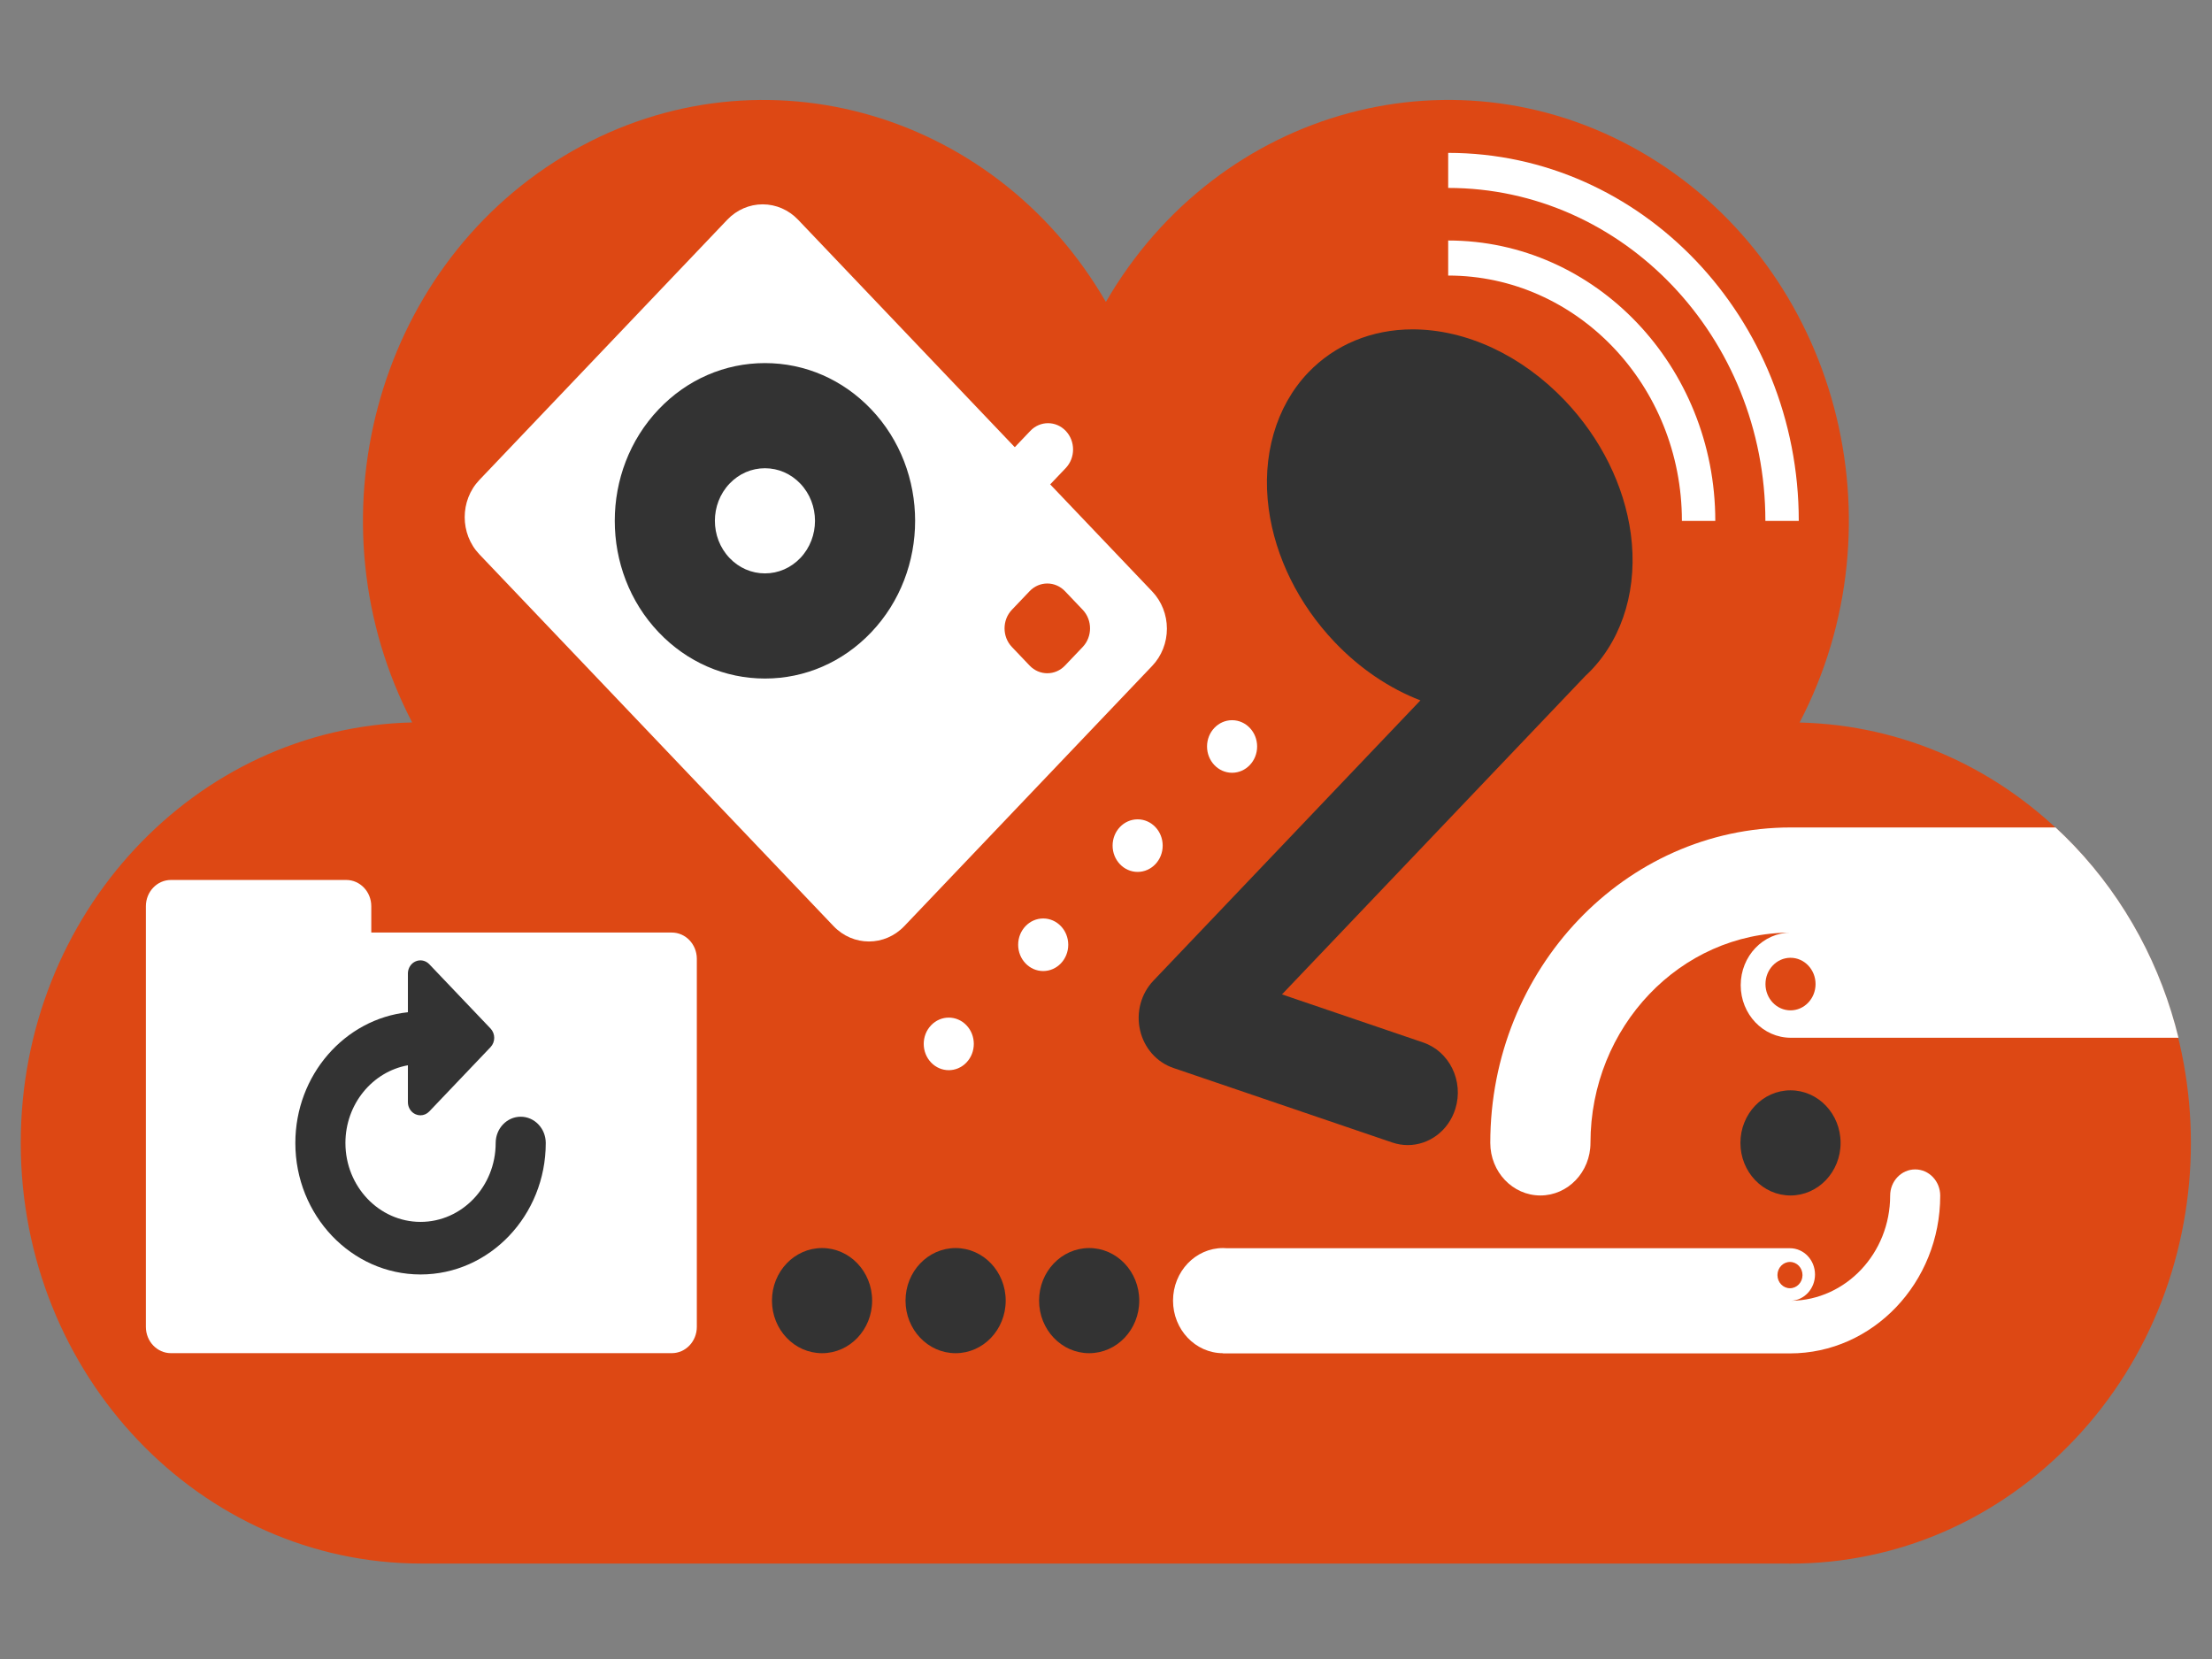 <?xml version="1.0" encoding="UTF-8" standalone="no"?>
<!-- Generator: Adobe Illustrator 15.0.2, SVG Export Plug-In . SVG Version: 6.00 Build 0)  -->

<svg
   xmlns:dc="http://purl.org/dc/elements/1.1/"
   xmlns:cc="http://creativecommons.org/ns#"
   xmlns:rdf="http://www.w3.org/1999/02/22-rdf-syntax-ns#"
   xmlns:svg="http://www.w3.org/2000/svg"
   xmlns="http://www.w3.org/2000/svg"
   xmlns:sodipodi="http://sodipodi.sourceforge.net/DTD/sodipodi-0.dtd"
   xmlns:inkscape="http://www.inkscape.org/namespaces/inkscape"
   version="1.1"
   id="Layer_1"
   x="0px"
   y="0px"
   width="800"
   height="600"
   viewBox="0 0 800 600"
   enable-background="new 0 0 1024 768"
   xml:space="preserve"
   inkscape:version="0.48.3.1 r9886"
   sodipodi:docname="u1cloud.svg"><rect x="0" y="0" width="800" height="600" fill="#808080" stroke="none"/><title
   id="title3046">Ubuntu One Your Cloud</title><defs
   id="defs67" /><sodipodi:namedview
   pagecolor="#ffffff"
   bordercolor="#666666"
   borderopacity="1"
   objecttolerance="10"
   gridtolerance="10"
   guidetolerance="10"
   inkscape:pageopacity="0"
   inkscape:pageshadow="2"
   inkscape:window-width="2048"
   inkscape:window-height="1105"
   id="namedview65"
   showgrid="true"
   inkscape:zoom="1.1106771"
   inkscape:cx="397.65534"
   inkscape:cy="384.00001"
   inkscape:window-x="0"
   inkscape:window-y="24"
   inkscape:window-maximized="1"
   inkscape:current-layer="Layer_1"><inkscape:grid
     type="xygrid"
     id="grid3013"
     empspacing="5"
     visible="true"
     enabled="true"
     snapvisiblegridlinesonly="true" /></sodipodi:namedview>



















<g
   id="g3015"
   transform="matrix(1.065,0,0,1.118,-138.89,48.01)"><path
     style="fill:#dd4814"
     inkscape:connector-curvature="0"
     id="path3"
     d="M 834.63,230.602 C 809.666,205.64 776.712,191.574 741.537,190.788 776.971,126.117 754.402,44.689 690.224,7.635 626.051,-29.415 544.259,-8.262 505.961,54.733 467.67,-8.242 385.865,-29.409 321.704,7.637 257.54,44.685 234.985,126.109 270.379,190.758 c -73.703,1.668 -132.918,61.925 -132.918,136.024 0,75.151 60.903,136.068 136.056,136.068 0.016,0 0.031,-0.001 0.047,-0.001 v 0.016 h 464.37 c 0.16,10e-4 0.319,0.006 0.479,0.006 0.004,0 0.003,0 0.008,0 36.338,0 70.508,-14.154 96.209,-39.854 53.051,-53.051 53.051,-139.363 0,-192.415 z" /><g
     transform="translate(0,-168)"
     id="g5">
	<path
   style="fill:#ffffff"
   inkscape:connector-curvature="0"
   id="path7"
   d="m 741.257,293.568 h -11.338 c 0,-59.395 -48.321,-107.716 -107.717,-107.716 v -11.339 c 65.648,0 119.055,53.408 119.055,119.055 z" />
</g><g
     transform="translate(0,-168)"
     id="g9">
	<path
   style="fill:#ffffff"
   inkscape:connector-curvature="0"
   id="path11"
   d="m 712.91,293.568 h -11.338 c 0,-43.765 -35.605,-79.37 -79.37,-79.37 v -11.339 c 50.017,0 90.708,40.692 90.708,90.709 z" />
</g><path
     style="fill:#ffffff"
     inkscape:connector-curvature="0"
     id="path13"
     d="m 870.21,292.762 c -5.853,-22.79 -17.673,-44.35 -35.482,-62.16 -2.032,-2.032 -4.124,-3.983 -6.259,-5.87 H 738.55 c -56.27,0 -102.05,45.78 -102.05,102.04 0,9.4 7.61,17.01 17.01,17.01 9.391,0 17.01,-7.609 17.01,-17.01 0,-37.51 30.511,-68.02 68.03,-68.02 -9.399,0 -17.01,7.609 -17.01,17.01 0,9.39 7.61,17 17.01,17 h 131.66 z" /><path
     style="fill:#333333"
     inkscape:connector-curvature="0"
     id="path15"
     d="m 670.825,173.808 c 10.946,-10.945 15.825,-27.03 13.386,-44.131 -2.217,-15.542 -10.165,-30.83 -22.383,-43.051 -14.634,-14.631 -33.494,-23.022 -51.747,-23.022 -13.827,0 -26.417,4.975 -35.451,14.009 -10.942,10.944 -15.814,27.028 -13.367,44.128 2.224,15.539 10.18,30.828 22.401,43.05 8.572,8.572 18.602,14.981 29.105,18.835 l -90.695,90.696 c -4.186,4.186 -5.894,10.245 -4.511,16 1.384,5.756 5.659,10.377 11.289,12.204 l 74.368,24.124 c 1.744,0.564 3.512,0.834 5.252,0.834 7.172,0 13.842,-4.574 16.174,-11.765 2.898,-8.935 -1.995,-18.528 -10.93,-21.427 L 565.762,278.737 668.796,175.703 c 0.693,-0.611 1.374,-1.239 2.029,-1.895 z" /><g
     transform="translate(0,-168)"
     id="g17">
	<path
   style="fill:#ffffff"
   inkscape:connector-curvature="0"
   id="path19"
   d="M 521.701,316.401 401.438,196.138 c -3.189,-3.189 -7.516,-4.981 -12.026,-4.981 -4.51,0 -8.837,1.792 -12.026,4.981 l -84.184,84.185 c -6.642,6.642 -6.642,17.411 0,24.053 l 120.263,120.263 c 3.321,3.32 7.674,4.98 12.026,4.98 4.352,0 8.705,-1.66 12.026,-4.98 l 84.185,-84.185 c 3.189,-3.189 4.981,-7.516 4.981,-12.026 0,-4.51 -1.792,-8.838 -4.982,-12.027 z" />
	<g
   id="g21">
		<path
   style="fill:#333333"
   inkscape:connector-curvature="0"
   id="path23"
   d="m 390.182,344.559 c -13.628,0 -26.441,-5.308 -36.079,-14.946 -19.895,-19.894 -19.895,-52.264 -0.001,-72.157 9.636,-9.636 22.448,-14.943 36.076,-14.943 13.629,0 26.442,5.308 36.08,14.945 19.895,19.894 19.895,52.263 0.002,72.156 -9.638,9.637 -22.45,14.945 -36.078,14.945 z m -0.004,-68.031 c -4.542,0 -8.812,1.769 -12.023,4.98 -6.631,6.631 -6.63,17.42 0.001,24.052 3.214,3.213 7.484,4.983 12.026,4.983 4.542,0 8.812,-1.77 12.025,-4.982 6.63,-6.63 6.629,-17.419 -0.002,-24.051 -3.213,-3.212 -7.484,-4.982 -12.027,-4.982 z" />
	</g>
	<g
   id="g25">
		<path
   style="fill:#dd4814"
   inkscape:connector-curvature="0"
   id="path27"
   d="m 486.067,342.849 c -2.177,0 -4.353,-0.83 -6.014,-2.491 l -6.014,-6.014 c -3.32,-3.321 -3.32,-8.706 0,-12.026 l 6.012,-6.012 c 3.322,-3.321 8.705,-3.321 12.027,0 l 6.014,6.014 c 3.32,3.321 3.32,8.706 0,12.026 l -6.012,6.012 c -1.66,1.661 -3.836,2.491 -6.013,2.491 z" />
	</g>
	<g
   id="g29">
		<path
   style="fill:#ffffff"
   inkscape:connector-curvature="0"
   id="path31"
   d="m 453.746,311.529 c -2.177,0 -4.353,-0.83 -6.014,-2.491 -3.32,-3.321 -3.32,-8.706 0,-12.026 L 480.3,264.444 c 3.322,-3.321 8.705,-3.321 12.027,0 3.32,3.321 3.32,8.706 0,12.026 l -32.568,32.568 c -1.66,1.661 -3.836,2.491 -6.013,2.491 z" />
	</g>
</g><path
     style="fill:#ffffff"
     inkscape:connector-curvature="0"
     id="path33"
     d="M 358.545,258.727 H 256.498 v -8.504 c 0,-4.697 -3.808,-8.504 -8.504,-8.504 h -59.536 c -4.697,0 -8.504,3.807 -8.504,8.504 v 17.008 119.059 c 0,4.696 3.807,8.504 8.504,8.504 h 170.087 c 4.696,0 8.504,-3.808 8.504,-8.504 V 267.23 c 0,-4.697 -3.808,-8.503 -8.504,-8.503 z" /><path
     style="fill:#333333"
     inkscape:connector-curvature="0"
     id="path35"
     d="m 307.244,318.307 c -4.696,0 -8.504,3.807 -8.504,8.504 0,14.069 -11.443,25.516 -25.51,25.516 -14.068,0 -25.514,-11.446 -25.514,-25.516 0,-12.604 9.188,-23.094 21.215,-25.145 V 313.6 c 0,1.72 1.036,3.27 2.625,3.928 0.526,0.219 1.078,0.324 1.626,0.324 1.106,0 2.194,-0.432 3.008,-1.245 l 20.812,-20.812 c 1.66,-1.661 1.66,-4.353 0,-6.014 L 276.19,268.969 c -1.216,-1.216 -3.048,-1.579 -4.634,-0.921 -1.589,0.658 -2.625,2.208 -2.625,3.928 v 12.531 c -21.435,2.162 -38.223,20.31 -38.223,42.305 0,23.447 19.075,42.523 42.521,42.523 23.444,0 42.518,-19.076 42.518,-42.523 10e-4,-4.699 -3.807,-8.505 -8.503,-8.505 z" /><path
     style="fill:#333333"
     inkscape:connector-curvature="0"
     id="path37"
     d="m 738.449,343.785 c 9.395,0 17.01,-7.615 17.01,-17.008 0,-9.394 -7.615,-17.008 -17.01,-17.008 -9.39,0 -17.006,7.614 -17.006,17.008 0,9.393 7.617,17.008 17.006,17.008 z" /><g
     transform="translate(0,-168)"
     id="g39">
	<path
   style="fill:#ffffff"
   inkscape:connector-curvature="0"
   id="path41"
   d="m 789.292,511.852 c 0,28.13 -22.89,51.02 -51.02,51.02 h -63.351 c -0.149,0 -0.289,0 -0.439,-0.01 h -128.77 v -0.05 c -9.369,-0.03 -16.949,-7.64 -16.949,-17.01 0,-9.391 7.609,-17.01 17,-17.01 0.46,0 0.92,0.02 1.37,0.06 h 191.14 c 4.7,0 8.5,3.81 8.5,8.51 0,4.54 -3.57,8.26 -8.061,8.49 18.561,-0.23 33.58,-15.4 33.58,-34 0,-4.7 3.801,-8.5 8.5,-8.5 4.7,0 8.5,3.799 8.5,8.5 z" />
</g><path
     style="fill:#333333"
     inkscape:connector-curvature="0"
     id="path43"
     d="m 500.28,394.807 c 9.395,0 17.01,-7.615 17.01,-17.008 0,-9.394 -7.615,-17.008 -17.01,-17.008 -9.39,0 -17.006,7.614 -17.006,17.008 0,9.392 7.617,17.008 17.006,17.008 z" /><path
     style="fill:#333333"
     inkscape:connector-curvature="0"
     id="path45"
     d="m 454.926,394.807 c 9.395,0 17.01,-7.615 17.01,-17.008 0,-9.394 -7.615,-17.008 -17.01,-17.008 -9.39,0 -17.006,7.614 -17.006,17.008 0,9.392 7.616,17.008 17.006,17.008 z" /><path
     style="fill:#333333"
     inkscape:connector-curvature="0"
     id="path47"
     d="m 409.571,394.807 c 9.395,0 17.01,-7.615 17.01,-17.008 0,-9.394 -7.615,-17.008 -17.01,-17.008 -9.39,0 -17.006,7.614 -17.006,17.008 0,9.392 7.617,17.008 17.006,17.008 z" /><circle
     transform="translate(0,-168)"
     style="fill:#ffffff"
     sodipodi:ry="8.5039997"
     sodipodi:rx="8.5039997"
     sodipodi:cy="366.53799"
     sodipodi:cx="548.81598"
     id="circle49"
     r="8.504"
     cy="366.538"
     cx="548.816"
     d="m 557.32,366.538 c 0,4.697 -3.807,8.504 -8.504,8.504 -4.697,0 -8.504,-3.807 -8.504,-8.504 0,-4.697 3.807,-8.504 8.504,-8.504 4.697,0 8.504,3.807 8.504,8.504 z" /><circle
     transform="translate(0,-168)"
     style="fill:#ffffff"
     sodipodi:ry="8.5039997"
     sodipodi:rx="8.5039997"
     sodipodi:cy="398.608"
     sodipodi:cx="516.74597"
     id="circle51"
     r="8.504"
     cy="398.608"
     cx="516.746"
     d="m 525.25,398.608 c 0,4.697 -3.807,8.504 -8.504,8.504 -4.697,0 -8.504,-3.807 -8.504,-8.504 0,-4.697 3.807,-8.504 8.504,-8.504 4.697,0 8.504,3.807 8.504,8.504 z" /><g
     transform="translate(0,-168)"
     id="g53">
	<path
   style="fill:none"
   inkscape:connector-curvature="0"
   id="path55"
   d="m 738.421,630.87 c -0.005,0 -0.004,0 -0.008,0 -36.345,-0.002 -70.511,-14.154 -96.208,-39.852 -53.051,-53.052 -53.051,-139.364 0,-192.417 25.7,-25.699 59.869,-39.853 96.212,-39.853 36.343,0 70.512,14.153 96.213,39.853 53.051,53.053 53.051,139.364 0,192.415 -25.701,25.7 -59.871,39.854 -96.209,39.854 l 0,0 z" />
</g><circle
     transform="translate(0,-168)"
     style="fill:#ffffff"
     sodipodi:ry="8.5039997"
     sodipodi:rx="8.5039997"
     sodipodi:cy="430.67801"
     sodipodi:cx="484.67499"
     id="circle57"
     r="8.504"
     cy="430.678"
     cx="484.675"
     d="m 493.179,430.678 c 0,4.697 -3.807,8.504 -8.504,8.504 -4.697,0 -8.504,-3.807 -8.504,-8.504 0,-4.697 3.807,-8.504 8.504,-8.504 4.697,0 8.504,3.807 8.504,8.504 z" /><path
     style="fill:#ffffff"
     inkscape:connector-curvature="0"
     id="path59"
     d="m 458.617,300.762 c 3.322,-3.321 3.322,-8.706 0.002,-12.027 -3.322,-3.32 -8.706,-3.32 -12.027,0.002 -3.32,3.318 -3.32,8.703 0,12.025 3.321,3.32 8.707,3.32 12.025,0 z" /><path
     style="fill:#dd4814"
     inkscape:connector-curvature="0"
     id="path61"
     d="m 738.449,283.899 c 4.699,0 8.508,-3.809 8.508,-8.504 0,-4.695 -3.809,-8.504 -8.508,-8.504 -4.695,0 -8.5,3.809 -8.5,8.504 0,4.695 3.805,8.504 8.5,8.504 z" /><circle
     transform="translate(0,-168)"
     style="fill:#dd4814"
     sodipodi:ry="4.2519999"
     sodipodi:rx="4.2519999"
     sodipodi:cy="537.539"
     sodipodi:cx="738.271"
     id="circle63"
     r="4.252"
     cy="537.539"
     cx="738.271"
     d="m 742.523,537.539 c 0,2.348 -1.904,4.252 -4.252,4.252 -2.348,0 -4.252,-1.904 -4.252,-4.252 0,-2.348 1.904,-4.252 4.252,-4.252 2.348,0 4.252,1.904 4.252,4.252 z" /></g>
</svg>